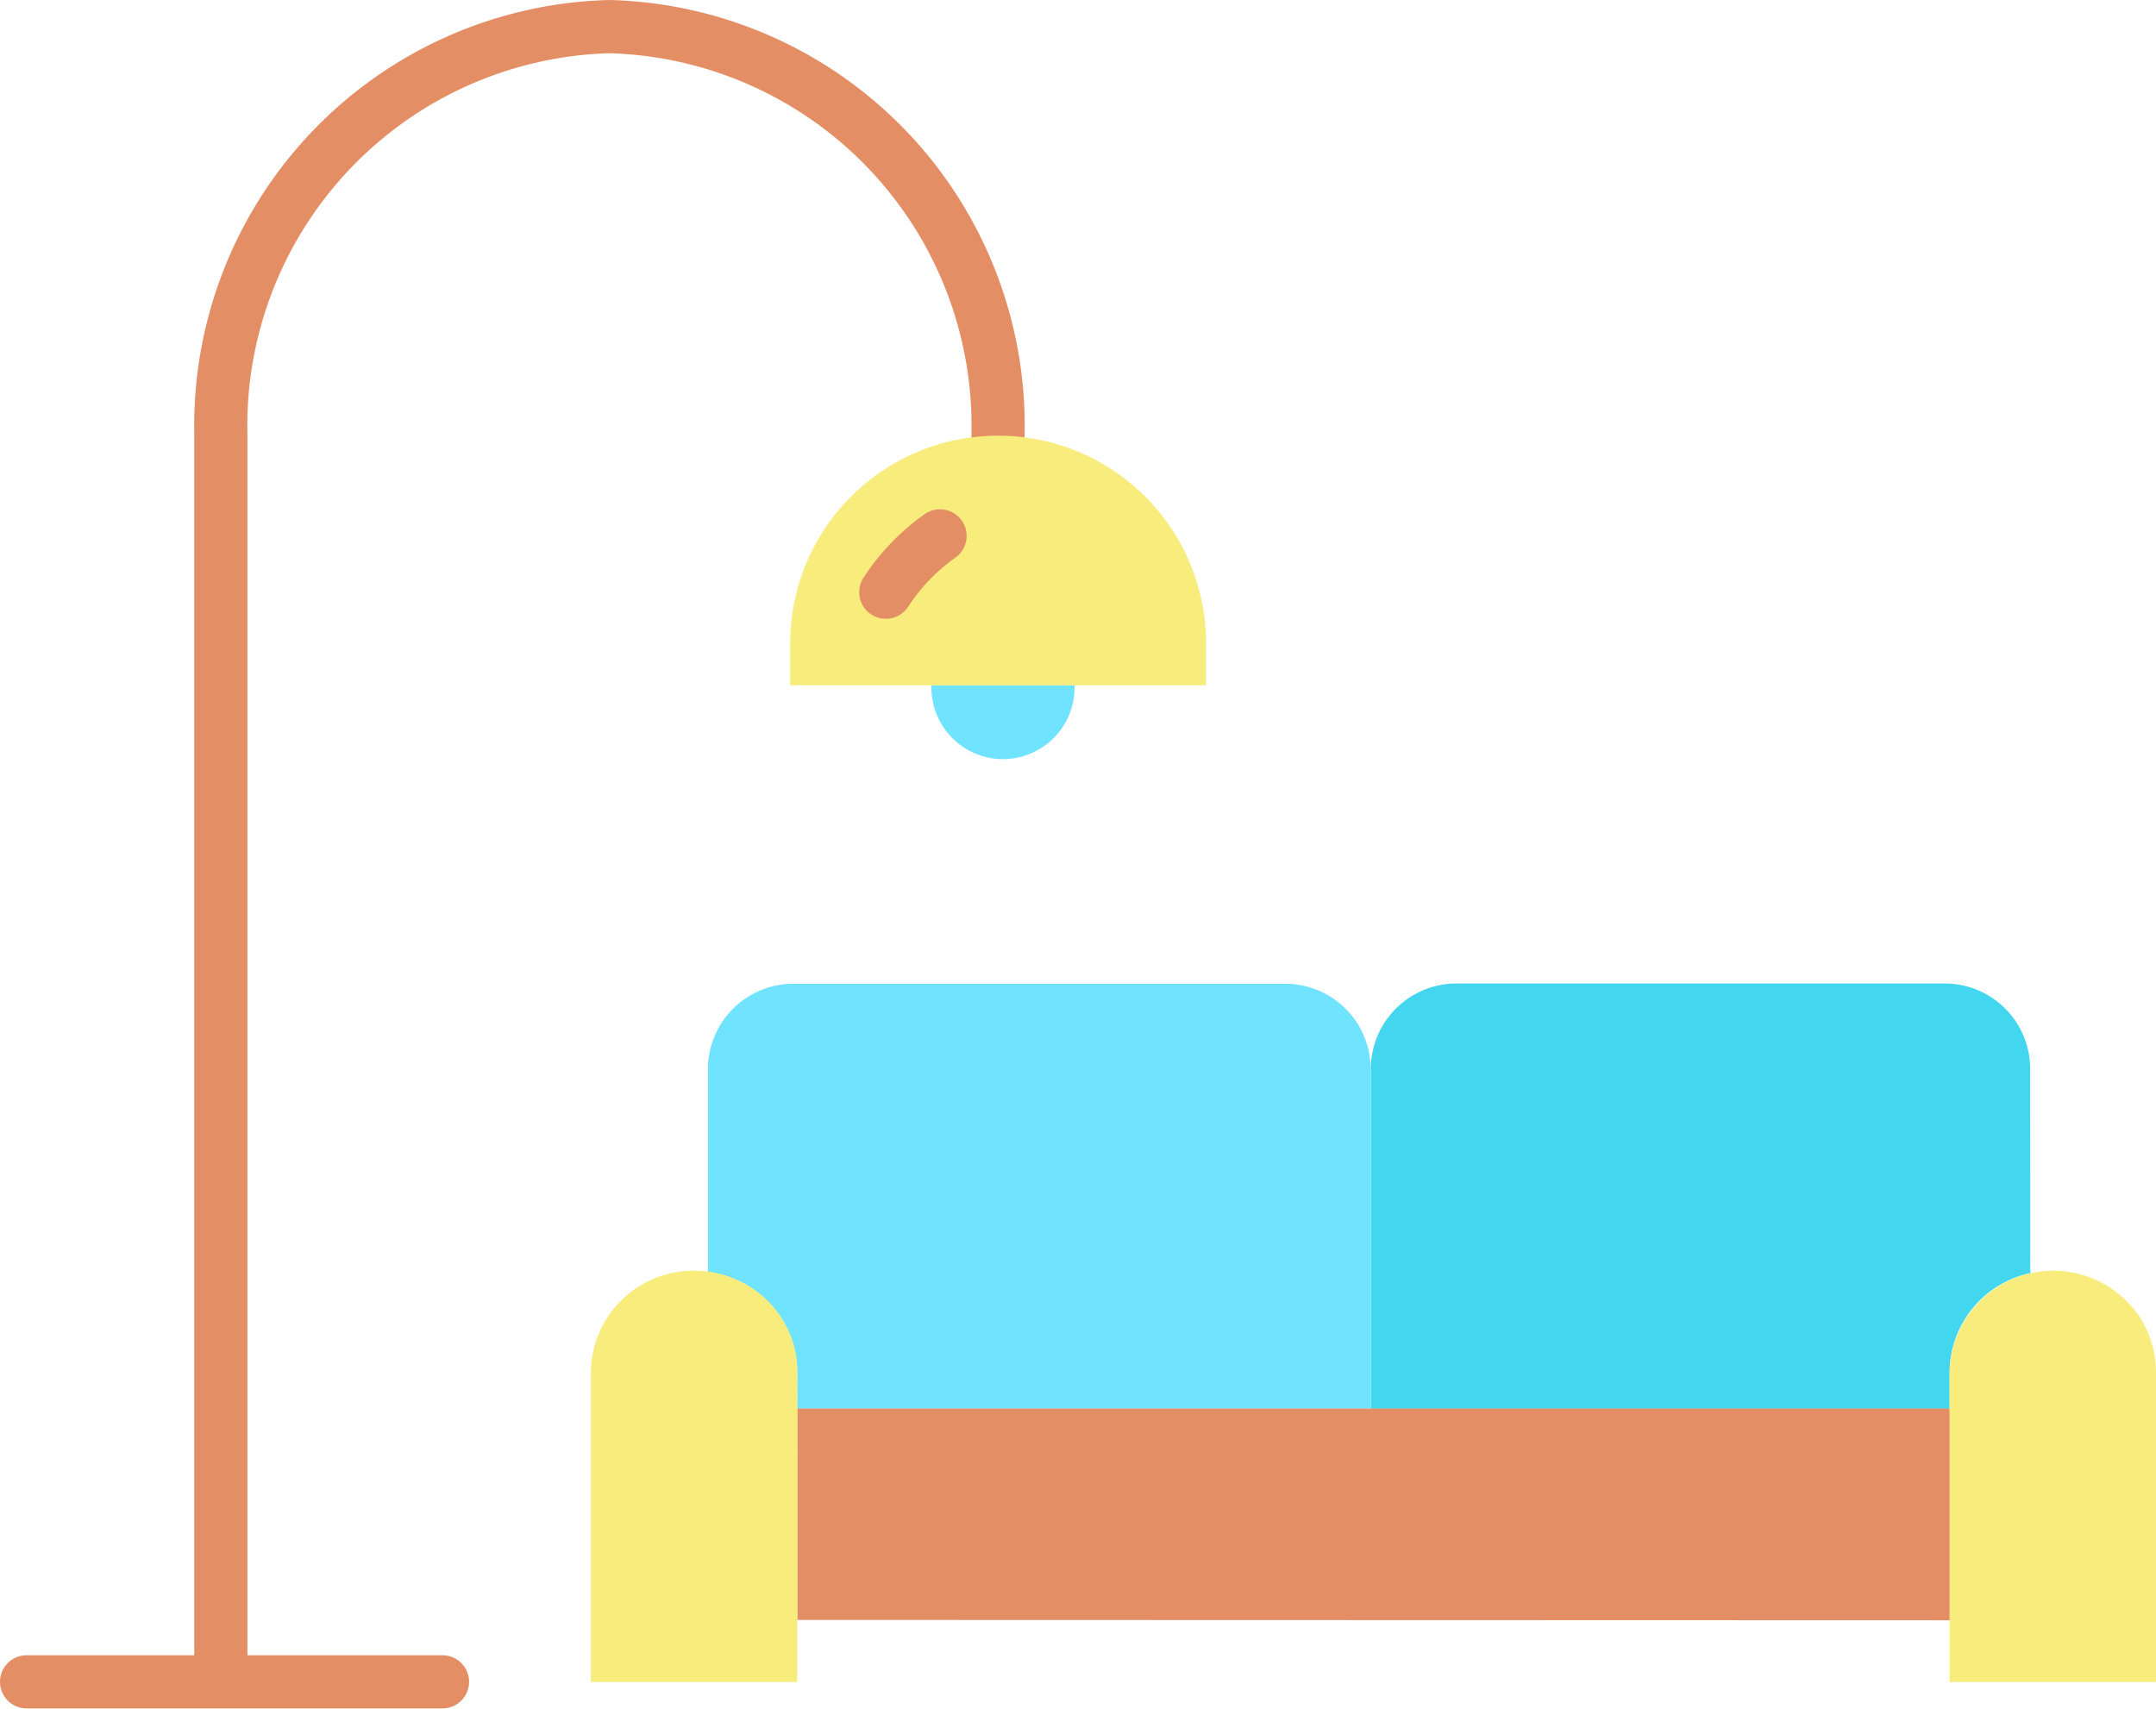 <svg xmlns="http://www.w3.org/2000/svg" width="56.773" height="45" viewBox="0 0 56.773 45">
  <g id="furniture" transform="translate(-10 -93.39)">
    <path id="Path_964" data-name="Path 964" d="M336.366,322.7l.014.062a2.685,2.685,0,0,0-2.138,2.6v.975h-.086l-15.156,0v-8.9a2.258,2.258,0,0,1,2.267-2.3h12.825a2.25,2.25,0,0,1,2.272,2.227Z" transform="translate(-272.904 -195.845)" fill="#43d7ef"/>
    <path id="Path_965" data-name="Path 965" d="M187.067,317.366l0,8.969-15,0h-.1v-.967a2.63,2.63,0,0,0-.8-1.883,2.726,2.726,0,0,0-1.551-.753h0l0-.025v-5.336a2.25,2.25,0,0,1,2.272-2.227h12.9A2.251,2.251,0,0,1,187.067,317.366Z" transform="translate(-140.974 -195.845)" fill="#6fe3ff"/>
    <path id="Path_966" data-name="Path 966" d="M454.914,382.542v8.17H449.48v-8.17a2.73,2.73,0,0,1,4.639-1.883A2.63,2.63,0,0,1,454.914,382.542Z" transform="translate(-388.142 -253.023)" fill="#f8ec7d"/>
    <path id="Path_967" data-name="Path 967" d="M220.055,410.958v5.569h-.079l-30.264-.009h0V410.95h.1l15,0,15.156,0Z" transform="translate(-158.717 -280.464)" fill="#e48e66"/>
    <path id="Path_968" data-name="Path 968" d="M219.97,247.88h3.766a1.884,1.884,0,1,1-3.766,0Z" transform="translate(-185.442 -136.443)" fill="#6fe3ff"/>
    <path id="Path_969" data-name="Path 969" d="M148.624,389.077v1.635H143.19v-8.17a2.7,2.7,0,0,1,2.717-2.662,2.768,2.768,0,0,1,.37.025h0a2.726,2.726,0,0,1,1.551.753,2.63,2.63,0,0,1,.8,1.883Z" transform="translate(-117.631 -253.023)" fill="#f8ec7d"/>
    <path id="Path_970" data-name="Path 970" d="M26.049,93.39a11.213,11.213,0,0,0-10.934,11.4c0,.012,0,.025,0,.037v32.157H10.7a.7.7,0,1,0,0,1.4H21.652a.7.7,0,1,0,0-1.4H16.515V104.87c0-.008,0-.016,0-.025a9.815,9.815,0,0,1,9.533-10.053,9.814,9.814,0,0,1,9.532,10.053.7.7,0,0,0,1.4,0A11.216,11.216,0,0,0,26.049,93.39Z" fill="#e48e66"/>
    <path id="Path_971" data-name="Path 971" d="M199.072,197.1v1.1H188.12v-1.1a5.476,5.476,0,1,1,10.952,0Z" transform="translate(-157.313 -86.76)" fill="#f8ec7d"/>
    <path id="Path_972" data-name="Path 972" d="M204.38,211.093a.7.7,0,0,1-.587-1.083,6.156,6.156,0,0,1,1.609-1.672.7.7,0,1,1,.81,1.144,4.766,4.766,0,0,0-1.244,1.293A.7.7,0,0,1,204.38,211.093Z" transform="translate(-171.054 -101.406)" fill="#e48e66"/>
  </g>
</svg>
